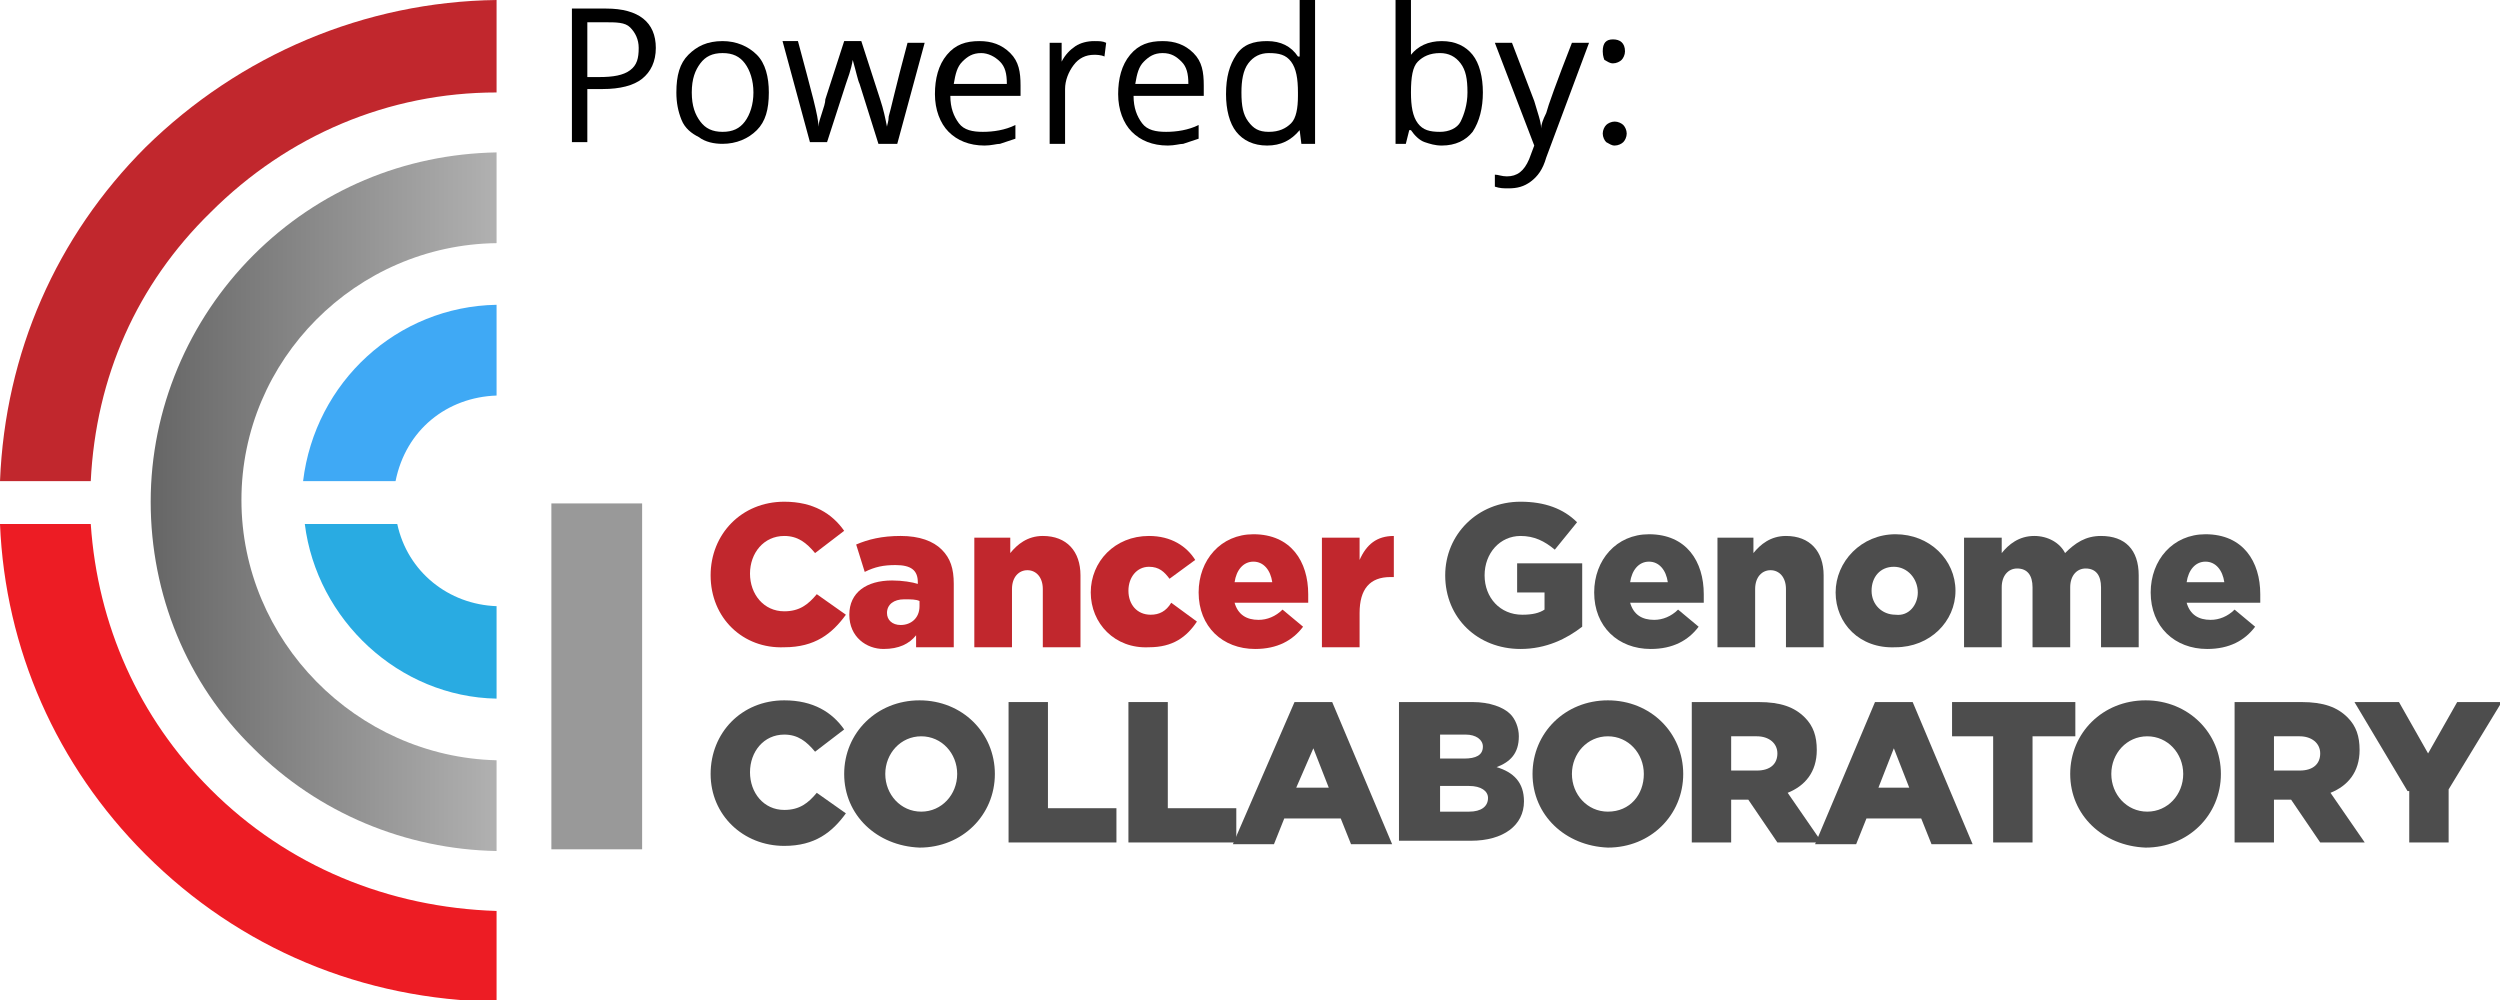 <?xml version="1.0" encoding="utf-8"?>
<!-- Generator: Adobe Illustrator 21.1.0, SVG Export Plug-In . SVG Version: 6.00 Build 0)  -->
<svg version="1.1" id="Isolation_Mode" xmlns="http://www.w3.org/2000/svg" xmlns:xlink="http://www.w3.org/1999/xlink" x="0px"
	 y="0px" viewBox="0 0 146 58.4" style="enable-background:new 0 0 146 58.4;" xml:space="preserve">
<style type="text/css">
	.st0{fill:#999999;}
	.st1{fill:#C1272D;}
	.st2{fill:#4D4D4D;}
	.st3{fill:#ED1C24;}
	.st4{fill:url(#SVGID_1_);}
	.st5{fill:#29ABE2;}
	.st6{fill:#3FA9F5;}
</style>
<g>
	<g>
		<rect x="32.2" y="29.4" class="st0" width="5.3" height="20.2"/>
	</g>
	<g>
		<path class="st1" d="M41.5,33.6L41.5,33.6c0-2.4,1.8-4.3,4.3-4.3c1.7,0,2.8,0.7,3.5,1.7l-1.7,1.3c-0.5-0.6-1-1-1.8-1
			c-1.2,0-2,1-2,2.2v0c0,1.2,0.8,2.2,2,2.2c0.9,0,1.4-0.4,1.9-1l1.7,1.2c-0.8,1.1-1.8,1.9-3.6,1.9C43.4,37.9,41.5,36.1,41.5,33.6z"
			/>
		<path class="st1" d="M49.6,35.9L49.6,35.9c0-1.3,1-2,2.5-2c0.6,0,1.2,0.1,1.5,0.2V34c0-0.7-0.4-1-1.3-1c-0.7,0-1.2,0.1-1.8,0.4
			l-0.5-1.6c0.7-0.3,1.5-0.5,2.6-0.5c1.1,0,1.9,0.3,2.4,0.8c0.5,0.5,0.7,1.1,0.7,2v3.7h-2.2v-0.7c-0.4,0.5-1,0.8-1.9,0.8
			C50.6,37.9,49.6,37.2,49.6,35.9z M53.7,35.4v-0.3C53.5,35,53.2,35,52.8,35c-0.6,0-1,0.3-1,0.8v0c0,0.4,0.3,0.7,0.8,0.7
			C53.2,36.5,53.7,36.1,53.7,35.4z"/>
		<path class="st1" d="M56.8,31.4H59v0.9c0.4-0.5,1-1,1.9-1c1.4,0,2.2,0.9,2.2,2.3v4.2h-2.2v-3.4c0-0.7-0.4-1.1-0.9-1.1
			c-0.5,0-0.9,0.4-0.9,1.1v3.4h-2.2V31.4z"/>
		<path class="st1" d="M63.7,34.6L63.7,34.6c0-1.8,1.4-3.3,3.4-3.3c1.3,0,2.2,0.6,2.7,1.4l-1.5,1.1c-0.3-0.4-0.6-0.7-1.2-0.7
			c-0.7,0-1.2,0.6-1.2,1.4v0c0,0.8,0.5,1.4,1.3,1.4c0.5,0,0.9-0.2,1.2-0.7l1.5,1.1c-0.6,0.9-1.4,1.5-2.8,1.5
			C65.1,37.9,63.7,36.4,63.7,34.6z"/>
		<path class="st1" d="M70,34.6L70,34.6c0-1.9,1.3-3.4,3.2-3.4c2.2,0,3.2,1.6,3.2,3.5c0,0.1,0,0.3,0,0.5h-4.3c0.2,0.7,0.7,1,1.4,1
			c0.5,0,1-0.2,1.4-0.6l1.2,1c-0.6,0.8-1.5,1.3-2.8,1.3C71.4,37.9,70,36.6,70,34.6z M74.3,34c-0.1-0.7-0.5-1.2-1.1-1.2
			c-0.6,0-1,0.5-1.1,1.2H74.3z"/>
		<path class="st1" d="M77.2,31.4h2.2v1.3c0.4-0.9,1-1.4,2-1.4v2.4h-0.2c-1.2,0-1.8,0.7-1.8,2.1v2h-2.2V31.4z"/>
		<path class="st2" d="M84.4,33.6L84.4,33.6c0-2.4,1.9-4.3,4.4-4.3c1.4,0,2.5,0.4,3.3,1.2l-1.3,1.6c-0.6-0.5-1.2-0.8-2-0.8
			c-1.2,0-2.1,1-2.1,2.3v0c0,1.3,0.9,2.3,2.2,2.3c0.6,0,1-0.1,1.3-0.3v-1h-1.6v-1.7h3.8v3.7c-0.9,0.7-2.1,1.3-3.6,1.3
			C86.3,37.9,84.4,36.1,84.4,33.6z"/>
		<path class="st2" d="M93.1,34.6L93.1,34.6c0-1.9,1.3-3.4,3.2-3.4c2.2,0,3.2,1.6,3.2,3.5c0,0.1,0,0.3,0,0.5h-4.3
			c0.2,0.7,0.7,1,1.4,1c0.5,0,1-0.2,1.4-0.6l1.2,1c-0.6,0.8-1.5,1.3-2.8,1.3C94.5,37.9,93.1,36.6,93.1,34.6z M97.4,34
			c-0.1-0.7-0.5-1.2-1.1-1.2c-0.6,0-1,0.5-1.1,1.2H97.4z"/>
		<path class="st2" d="M100.2,31.4h2.2v0.9c0.4-0.5,1-1,1.9-1c1.4,0,2.2,0.9,2.2,2.3v4.2h-2.2v-3.4c0-0.7-0.4-1.1-0.9-1.1
			c-0.5,0-0.9,0.4-0.9,1.1v3.4h-2.2V31.4z"/>
		<path class="st2" d="M107.2,34.6L107.2,34.6c0-1.8,1.5-3.4,3.5-3.4c2,0,3.5,1.5,3.5,3.3v0c0,1.8-1.5,3.3-3.5,3.3
			C108.6,37.9,107.2,36.4,107.2,34.6z M112,34.6L112,34.6c0-0.8-0.6-1.5-1.4-1.5c-0.8,0-1.3,0.6-1.3,1.4v0c0,0.8,0.6,1.4,1.4,1.4
			C111.5,36,112,35.3,112,34.6z"/>
		<path class="st2" d="M114.7,31.4h2.2v0.9c0.4-0.5,1-1,1.9-1c0.8,0,1.5,0.4,1.8,1c0.6-0.6,1.2-1,2.1-1c1.4,0,2.2,0.8,2.2,2.3v4.2
			h-2.2v-3.5c0-0.7-0.3-1.1-0.9-1.1c-0.5,0-0.9,0.4-0.9,1.1v3.5h-2.2v-3.5c0-0.7-0.3-1.1-0.9-1.1c-0.5,0-0.9,0.4-0.9,1.1v3.5h-2.2
			V31.4z"/>
		<path class="st2" d="M125.6,34.6L125.6,34.6c0-1.9,1.3-3.4,3.2-3.4c2.2,0,3.2,1.6,3.2,3.5c0,0.1,0,0.3,0,0.5h-4.3
			c0.2,0.7,0.7,1,1.4,1c0.5,0,1-0.2,1.4-0.6l1.2,1c-0.6,0.8-1.5,1.3-2.8,1.3C127,37.9,125.6,36.6,125.6,34.6z M129.9,34
			c-0.1-0.7-0.5-1.2-1.1-1.2c-0.6,0-1,0.5-1.1,1.2H129.9z"/>
		<path class="st2" d="M41.5,45.2L41.5,45.2c0-2.4,1.8-4.3,4.3-4.3c1.7,0,2.8,0.7,3.5,1.7l-1.7,1.3c-0.5-0.6-1-1-1.8-1
			c-1.2,0-2,1-2,2.2v0c0,1.2,0.8,2.2,2,2.2c0.9,0,1.4-0.4,1.9-1l1.7,1.2c-0.8,1.1-1.8,1.9-3.6,1.9C43.4,49.4,41.5,47.6,41.5,45.2z"
			/>
		<path class="st2" d="M49.3,45.2L49.3,45.2c0-2.4,1.9-4.3,4.4-4.3s4.4,1.9,4.4,4.3v0c0,2.4-1.9,4.3-4.4,4.3
			C51.2,49.4,49.3,47.6,49.3,45.2z M55.9,45.2L55.9,45.2c0-1.2-0.9-2.2-2.1-2.2c-1.2,0-2.1,1-2.1,2.2v0c0,1.2,0.9,2.2,2.1,2.2
			C55,47.4,55.9,46.4,55.9,45.2z"/>
		<path class="st2" d="M58.9,41h2.3v6.2h4v2h-6.3V41z"/>
		<path class="st2" d="M65.9,41h2.3v6.2h4v2h-6.3V41z"/>
		<path class="st2" d="M75.6,41h2.2l3.5,8.3h-2.4l-0.6-1.5H75l-0.6,1.5h-2.4L75.6,41z M77.6,46l-0.9-2.3L75.7,46H77.6z"/>
		<path class="st2" d="M81.8,41h4.2c1,0,1.8,0.3,2.2,0.7c0.3,0.3,0.5,0.8,0.5,1.3v0c0,1-0.5,1.5-1.3,1.8c1,0.3,1.6,0.9,1.6,2v0
			c0,1.4-1.2,2.3-3.1,2.3h-4.2V41z M85.5,44.3c0.7,0,1.1-0.2,1.1-0.7v0c0-0.4-0.4-0.7-1-0.7h-1.5v1.4H85.5z M85.8,47.4
			c0.7,0,1.1-0.3,1.1-0.8v0c0-0.4-0.4-0.7-1.1-0.7h-1.7v1.5H85.8z"/>
		<path class="st2" d="M89.5,45.2L89.5,45.2c0-2.4,1.9-4.3,4.4-4.3s4.4,1.9,4.4,4.3v0c0,2.4-1.9,4.3-4.4,4.3
			C91.4,49.4,89.5,47.6,89.5,45.2z M96,45.2L96,45.2c0-1.2-0.9-2.2-2.1-2.2c-1.2,0-2.1,1-2.1,2.2v0c0,1.2,0.9,2.2,2.1,2.2
			C95.2,47.4,96,46.4,96,45.2z"/>
		<path class="st2" d="M98.8,41h3.9c1.3,0,2.1,0.3,2.7,0.9c0.5,0.5,0.7,1.1,0.7,1.9v0c0,1.3-0.7,2.1-1.7,2.5l2,2.9h-2.6l-1.7-2.5h-1
			v2.5h-2.3V41z M102.6,45c0.8,0,1.2-0.4,1.2-1v0c0-0.6-0.5-1-1.2-1h-1.5v2H102.6z"/>
		<path class="st2" d="M109.5,41h2.2l3.5,8.3h-2.4l-0.6-1.5H109l-0.6,1.5H106L109.5,41z M111.5,46l-0.9-2.3l-0.9,2.3H111.5z"/>
		<path class="st2" d="M116.5,43H114v-2h7.2v2h-2.5v6.2h-2.3V43z"/>
		<path class="st2" d="M120.9,45.2L120.9,45.2c0-2.4,1.9-4.3,4.4-4.3c2.5,0,4.4,1.9,4.4,4.3v0c0,2.4-1.9,4.3-4.4,4.3
			C122.8,49.4,120.9,47.6,120.9,45.2z M127.5,45.2L127.5,45.2c0-1.2-0.9-2.2-2.1-2.2c-1.2,0-2.1,1-2.1,2.2v0c0,1.2,0.9,2.2,2.1,2.2
			C126.6,47.4,127.5,46.4,127.5,45.2z"/>
		<path class="st2" d="M130.5,41h3.9c1.3,0,2.1,0.3,2.7,0.9c0.5,0.5,0.7,1.1,0.7,1.9v0c0,1.3-0.7,2.1-1.7,2.5l2,2.9h-2.6l-1.7-2.5
			h-1v2.5h-2.3V41z M134.3,45c0.8,0,1.2-0.4,1.2-1v0c0-0.6-0.5-1-1.2-1h-1.5v2H134.3z"/>
		<path class="st2" d="M140.6,46.2l-3.1-5.2h2.6l1.7,3l1.7-3h2.6l-3.1,5.1v3.1h-2.3V46.2z"/>
	</g>
	<path class="st1" d="M8.5,8.6c-5.2,5.2-8.2,12-8.5,19.5h5.3c0.3-6.1,2.7-11.5,7-15.7c4.5-4.5,10.4-7,16.7-7V0
		C21.3,0.1,14,3.2,8.5,8.6z"/>
	<path class="st3" d="M12.3,46.1c-4.2-4.2-6.6-9.6-7-15.5H0c0.3,7.3,3.3,14.1,8.5,19.3c5.5,5.5,12.7,8.5,20.5,8.6v-5.3
		C22.7,53,16.8,50.6,12.3,46.1z"/>
	<linearGradient id="SVGID_1_" gradientUnits="userSpaceOnUse" x1="8.831" y1="29.211" x2="29.555" y2="29.211">
		<stop  offset="0" style="stop-color:#666666"/>
		<stop  offset="1" style="stop-color:#B3B3B3"/>
	</linearGradient>
	<path class="st4" d="M14.1,29.2c0-8.2,6.7-14.9,14.9-15V8.9c-5.4,0.1-10.4,2.2-14.2,6c-3.8,3.8-6,9-6,14.4c0,5.4,2.1,10.6,6,14.4
		c3.8,3.8,8.9,5.9,14.2,6v-5.3C20.8,44.2,14.1,37.4,14.1,29.2z"/>
	<path class="st5" d="M23.2,30.6h-5.4c0.7,5.6,5.5,10.1,11.2,10.2v-5.4C26.2,35.3,23.8,33.4,23.2,30.6z"/>
	<path class="st6" d="M17.7,28.1h5.4c0.6-3,3-4.9,5.9-5v-5.3C23.2,17.9,18.4,22.3,17.7,28.1z"/>
</g>
<g>
	<path d="M38.3,2.8c0,0.8-0.3,1.4-0.8,1.8c-0.5,0.4-1.3,0.6-2.3,0.6h-0.9v3.1h-0.9V0.5h2C37.3,0.5,38.3,1.3,38.3,2.8z M34.2,4.5h0.8
		c0.8,0,1.4-0.1,1.8-0.4s0.5-0.7,0.5-1.3c0-0.5-0.2-0.9-0.5-1.2S36,1.3,35.3,1.3h-1V4.5z"/>
	<path d="M44.9,5.4c0,1-0.2,1.7-0.7,2.2s-1.2,0.8-2,0.8c-0.5,0-1-0.1-1.4-0.4C40.4,7.8,40,7.5,39.8,7c-0.2-0.5-0.3-1-0.3-1.6
		c0-1,0.2-1.7,0.7-2.2s1.1-0.8,2-0.8c0.8,0,1.5,0.3,2,0.8C44.7,3.7,44.9,4.5,44.9,5.4z M40.4,5.4c0,0.8,0.2,1.3,0.5,1.7
		c0.3,0.4,0.7,0.6,1.3,0.6s1-0.2,1.3-0.6c0.3-0.4,0.5-1,0.5-1.7c0-0.7-0.2-1.3-0.5-1.7c-0.3-0.4-0.7-0.6-1.3-0.6
		c-0.6,0-1,0.2-1.3,0.6S40.4,4.6,40.4,5.4z"/>
	<path d="M51.3,8.4l-1.1-3.5c-0.1-0.2-0.2-0.7-0.4-1.4h0c-0.1,0.6-0.3,1.1-0.4,1.4l-1.1,3.4h-1l-1.6-5.9h0.9
		c0.4,1.5,0.7,2.6,0.9,3.4c0.2,0.8,0.3,1.3,0.3,1.6h0c0-0.2,0.1-0.5,0.2-0.8c0.1-0.3,0.2-0.6,0.2-0.8l1.1-3.4h1l1.1,3.4
		c0.2,0.6,0.3,1.1,0.4,1.6h0c0-0.1,0.1-0.3,0.1-0.6C52,6.5,52.3,5.1,53,2.5H54l-1.6,5.9H51.3z"/>
	<path d="M57.5,8.5c-0.9,0-1.6-0.3-2.1-0.8c-0.5-0.5-0.8-1.3-0.8-2.2c0-0.9,0.2-1.7,0.7-2.3c0.5-0.6,1.1-0.8,1.9-0.8
		c0.7,0,1.3,0.2,1.8,0.7s0.6,1.1,0.6,1.9v0.6h-4.1c0,0.7,0.2,1.2,0.5,1.6c0.3,0.4,0.8,0.5,1.4,0.5c0.6,0,1.3-0.1,1.9-0.4v0.8
		c-0.3,0.1-0.6,0.2-0.9,0.3C58.2,8.4,57.9,8.5,57.5,8.5z M57.3,3.1c-0.5,0-0.8,0.2-1.1,0.5c-0.3,0.3-0.4,0.7-0.5,1.3h3.1
		c0-0.6-0.1-1-0.4-1.3S57.7,3.1,57.3,3.1z"/>
	<path d="M63.9,2.4c0.3,0,0.5,0,0.7,0.1l-0.1,0.8c-0.2-0.1-0.5-0.1-0.6-0.1c-0.5,0-0.9,0.2-1.2,0.6c-0.3,0.4-0.5,0.9-0.5,1.4v3.2
		h-0.9V2.5h0.7L62,3.6h0c0.2-0.4,0.5-0.7,0.8-0.9S63.5,2.4,63.9,2.4z"/>
	<path d="M68.2,8.5c-0.9,0-1.6-0.3-2.1-0.8c-0.5-0.5-0.8-1.3-0.8-2.2c0-0.9,0.2-1.7,0.7-2.3c0.5-0.6,1.1-0.8,1.9-0.8
		c0.7,0,1.3,0.2,1.8,0.7s0.6,1.1,0.6,1.9v0.6h-4.1c0,0.7,0.2,1.2,0.5,1.6c0.3,0.4,0.8,0.5,1.4,0.5c0.6,0,1.3-0.1,1.9-0.4v0.8
		c-0.3,0.1-0.6,0.2-0.9,0.3C68.9,8.4,68.6,8.5,68.2,8.5z M67.9,3.1c-0.5,0-0.8,0.2-1.1,0.5c-0.3,0.3-0.4,0.7-0.5,1.3h3.1
		c0-0.6-0.1-1-0.4-1.3S68.4,3.1,67.9,3.1z"/>
	<path d="M75.9,7.6L75.9,7.6c-0.5,0.6-1.1,0.9-1.9,0.9c-0.8,0-1.4-0.3-1.8-0.8c-0.4-0.5-0.6-1.3-0.6-2.2c0-1,0.2-1.7,0.6-2.3
		s1-0.8,1.8-0.8c0.8,0,1.4,0.3,1.8,0.9h0.1l0-0.4l0-0.4V0h0.9v8.4H76L75.9,7.6z M74.1,7.7c0.6,0,1-0.2,1.3-0.5
		c0.3-0.3,0.4-0.9,0.4-1.6V5.4c0-0.8-0.1-1.4-0.4-1.8c-0.3-0.4-0.7-0.5-1.3-0.5c-0.5,0-0.9,0.2-1.2,0.6c-0.3,0.4-0.4,1-0.4,1.7
		c0,0.8,0.1,1.3,0.4,1.7S73.5,7.7,74.1,7.7z"/>
	<path d="M84.2,2.4c0.8,0,1.4,0.3,1.8,0.8c0.4,0.5,0.6,1.3,0.6,2.2S86.4,7.1,86,7.7c-0.4,0.5-1,0.8-1.8,0.8c-0.4,0-0.7-0.1-1-0.2
		c-0.3-0.1-0.6-0.4-0.8-0.7h-0.1l-0.2,0.8h-0.6V0h0.9v2c0,0.5,0,0.9,0,1.2h0C82.8,2.7,83.4,2.4,84.2,2.4z M84.1,3.1
		c-0.6,0-1,0.2-1.3,0.5c-0.3,0.3-0.4,0.9-0.4,1.8c0,0.8,0.1,1.4,0.4,1.8s0.7,0.5,1.3,0.5c0.5,0,1-0.2,1.2-0.6s0.4-1,0.4-1.7
		c0-0.8-0.1-1.3-0.4-1.7S84.6,3.1,84.1,3.1z"/>
	<path d="M87.3,2.5h1l1.3,3.4C89.8,6.6,90,7.1,90,7.5h0c0-0.2,0.1-0.5,0.3-0.9c0.1-0.4,0.6-1.8,1.5-4.1h1l-2.5,6.7
		c-0.2,0.7-0.5,1.1-0.9,1.4S88.6,11,88.1,11c-0.3,0-0.5,0-0.8-0.1v-0.7c0.2,0,0.4,0.1,0.7,0.1c0.6,0,1-0.3,1.3-1l0.3-0.8L87.3,2.5z"
		/>
	<path d="M93.6,3c0-0.5,0.2-0.7,0.6-0.7c0.4,0,0.7,0.2,0.7,0.7c0,0.2-0.1,0.4-0.2,0.5c-0.1,0.1-0.3,0.2-0.5,0.2
		c-0.2,0-0.3-0.1-0.5-0.2C93.7,3.5,93.6,3.3,93.6,3z M93.6,7.8c0-0.2,0.1-0.4,0.2-0.5c0.1-0.1,0.3-0.2,0.5-0.2
		c0.2,0,0.4,0.1,0.5,0.2c0.1,0.1,0.2,0.3,0.2,0.5c0,0.2-0.1,0.4-0.2,0.5s-0.3,0.2-0.5,0.2c-0.2,0-0.3-0.1-0.5-0.2
		C93.7,8.2,93.6,8,93.6,7.8z"/>
</g>
</svg>

